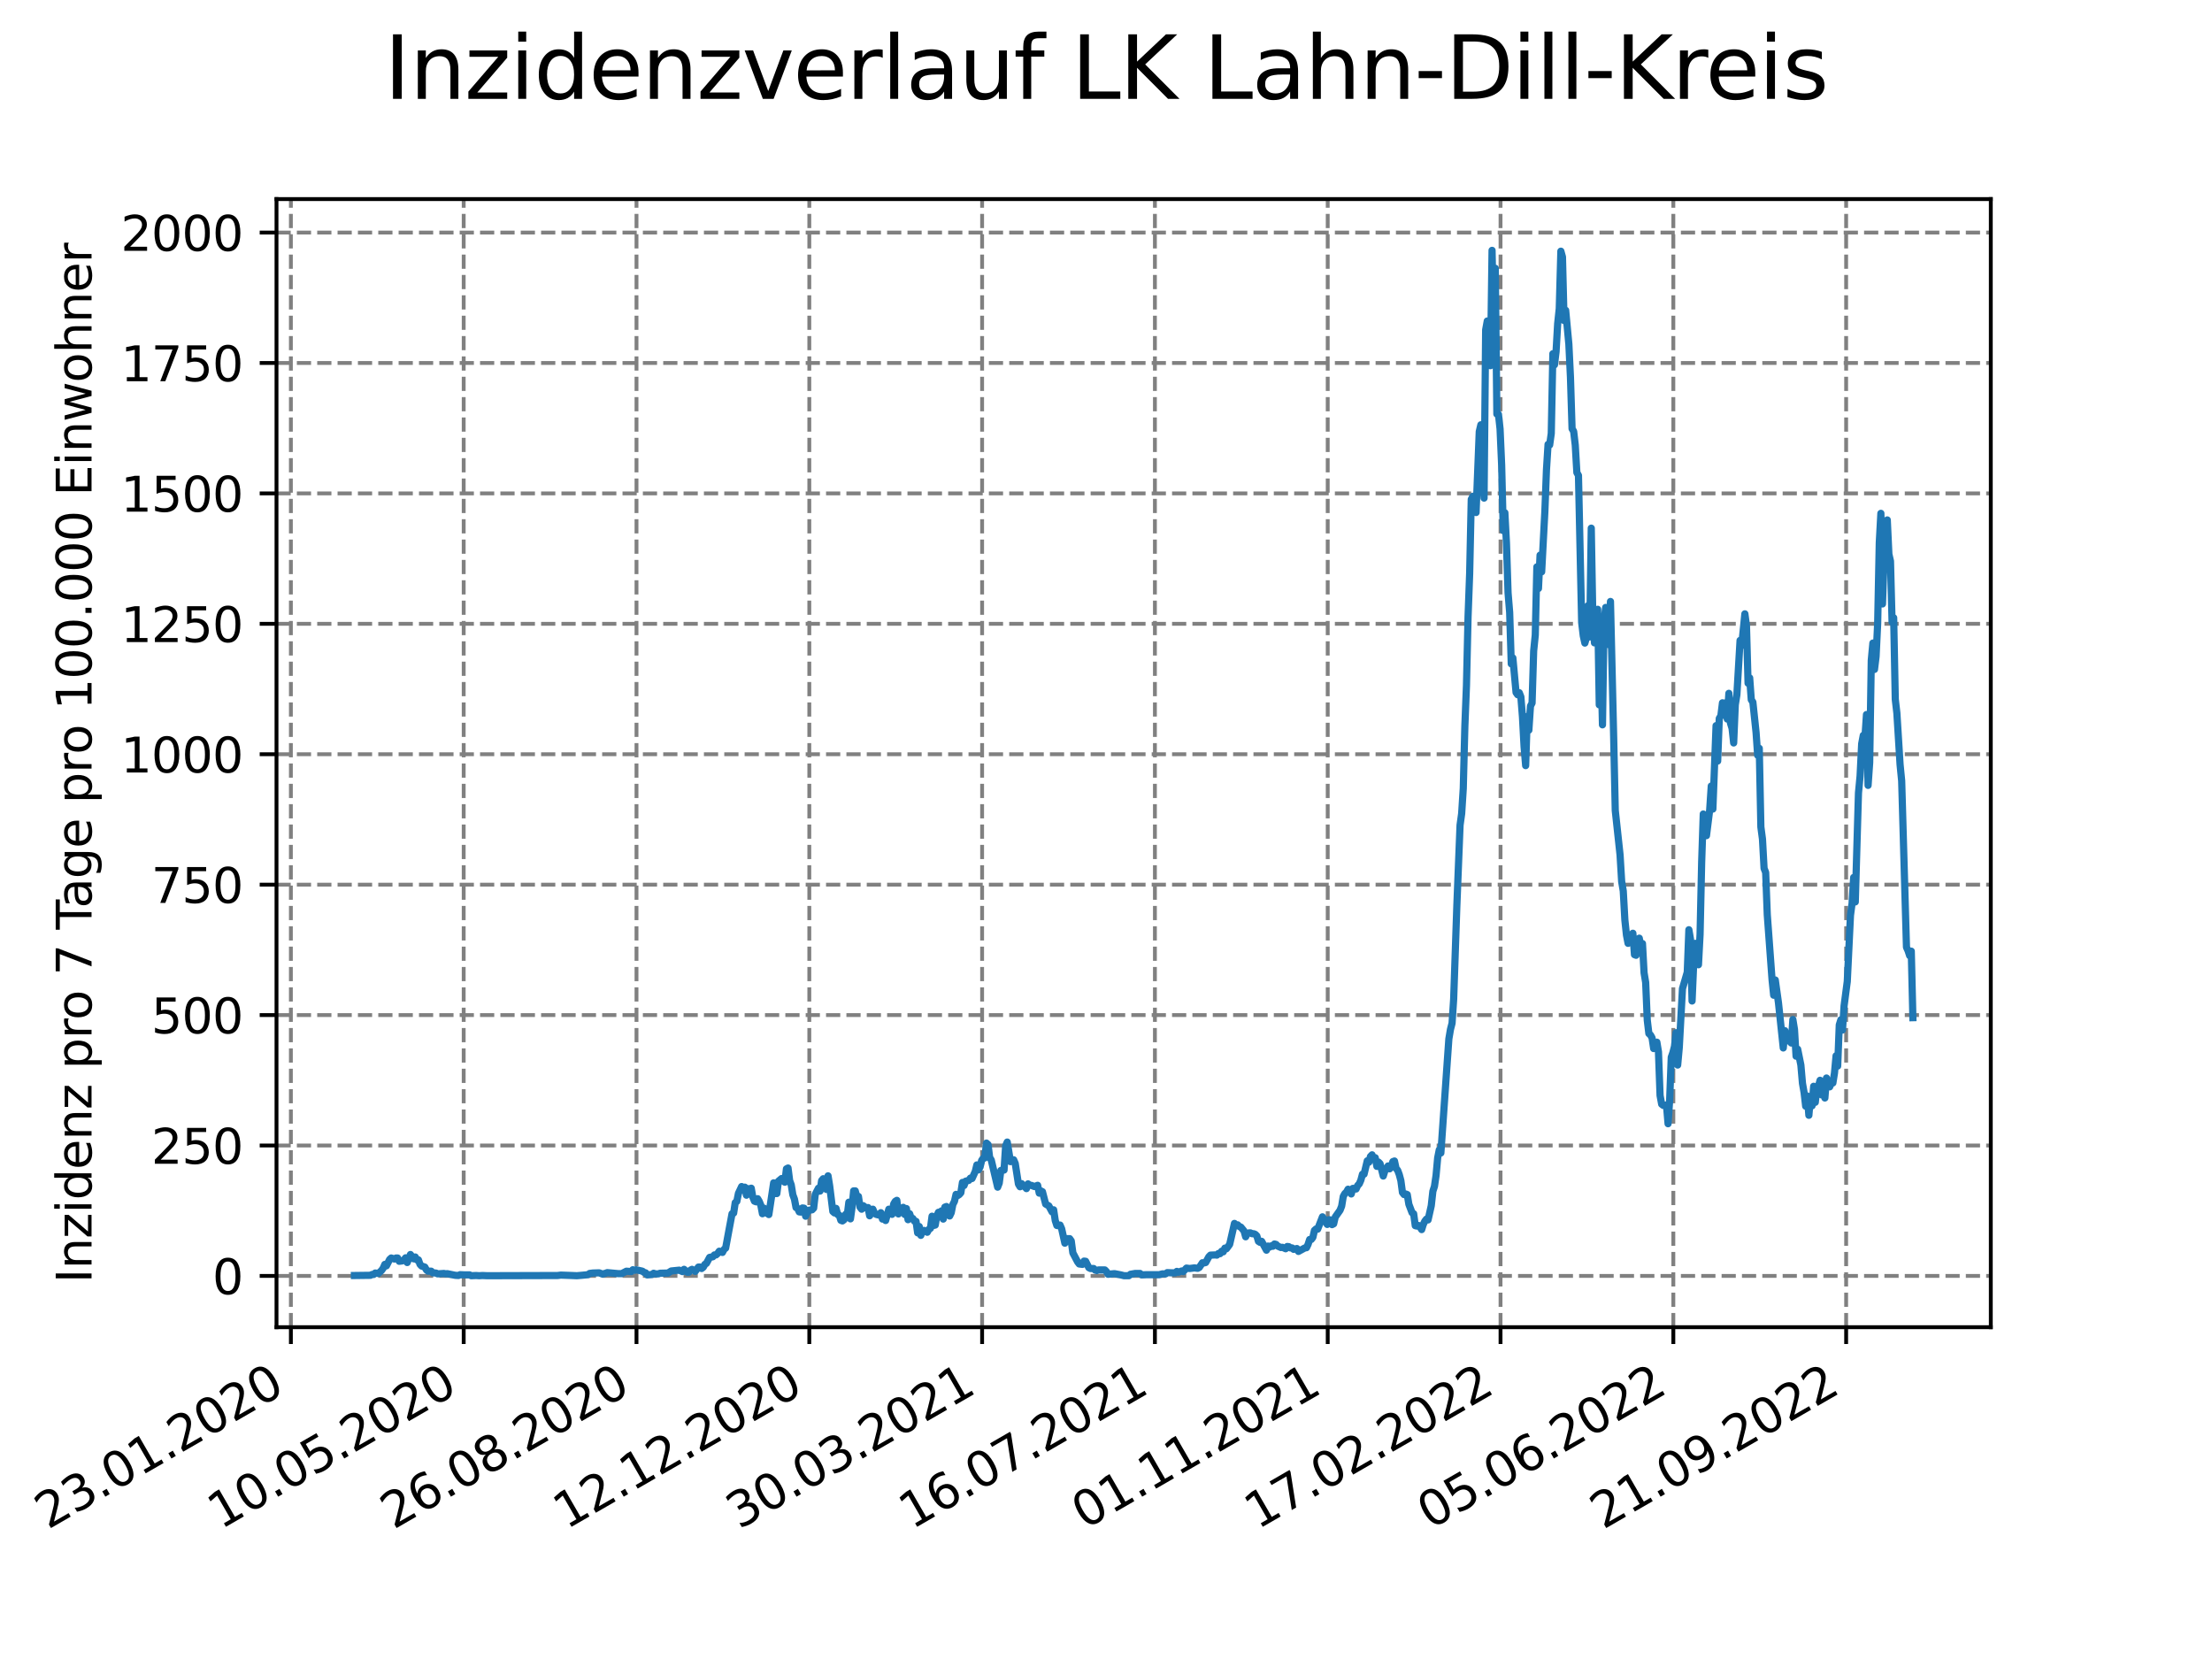 <?xml version="1.0" encoding="utf-8" standalone="no"?>
<!DOCTYPE svg PUBLIC "-//W3C//DTD SVG 1.1//EN"
  "http://www.w3.org/Graphics/SVG/1.1/DTD/svg11.dtd">
<svg xmlns:xlink="http://www.w3.org/1999/xlink" width="460.8pt" height="345.6pt" viewBox="0 0 460.8 345.6" xmlns="http://www.w3.org/2000/svg" version="1.1">
 <defs>
  <style type="text/css">*{stroke-linejoin: round; stroke-linecap: butt}</style>
 </defs>
 <g id="figure_1">
  <g id="patch_1">
   <path d="M 0 345.6 
L 460.8 345.6 
L 460.8 0 
L 0 0 
z
" style="fill: #ffffff"/>
  </g>
  <g id="axes_1">
   <g id="patch_2">
    <path d="M 57.6 276.48 
L 414.72 276.48 
L 414.72 41.472 
L 57.6 41.472 
z
" style="fill: #ffffff"/>
   </g>
   <g id="matplotlib.axis_1">
    <g id="xtick_1">
     <g id="line2d_1">
      <path d="M 60.597 276.48 
L 60.597 41.472 
" clip-path="url(#pd90ae50985)" style="fill: none; stroke-dasharray: 2.96,1.28; stroke-dashoffset: 0; stroke: #808080; stroke-width: 0.8"/>
     </g>
     <g id="line2d_2">
      <defs>
       <path id="m7adeb146c6" d="M 0 0 
L 0 3.5 
" style="stroke: #000000; stroke-width: 0.8"/>
      </defs>
      <g>
       <use xlink:href="#m7adeb146c6" x="60.597" y="276.48" style="stroke: #000000; stroke-width: 0.8"/>
      </g>
     </g>
     <g id="text_1">
      <!-- 23.01.2020 -->
      <g transform="translate(9.972 318.689) rotate(-30) scale(0.1 -0.1)">
       <defs>
        <path id="DejaVuSans-32" d="M 1228 531 
L 3431 531 
L 3431 0 
L 469 0 
L 469 531 
Q 828 903 1448 1529 
Q 2069 2156 2228 2338 
Q 2531 2678 2651 2914 
Q 2772 3150 2772 3378 
Q 2772 3750 2511 3984 
Q 2250 4219 1831 4219 
Q 1534 4219 1204 4116 
Q 875 4013 500 3803 
L 500 4441 
Q 881 4594 1212 4672 
Q 1544 4750 1819 4750 
Q 2544 4750 2975 4387 
Q 3406 4025 3406 3419 
Q 3406 3131 3298 2873 
Q 3191 2616 2906 2266 
Q 2828 2175 2409 1742 
Q 1991 1309 1228 531 
z
" transform="scale(0.016)"/>
        <path id="DejaVuSans-33" d="M 2597 2516 
Q 3050 2419 3304 2112 
Q 3559 1806 3559 1356 
Q 3559 666 3084 287 
Q 2609 -91 1734 -91 
Q 1441 -91 1130 -33 
Q 819 25 488 141 
L 488 750 
Q 750 597 1062 519 
Q 1375 441 1716 441 
Q 2309 441 2620 675 
Q 2931 909 2931 1356 
Q 2931 1769 2642 2001 
Q 2353 2234 1838 2234 
L 1294 2234 
L 1294 2753 
L 1863 2753 
Q 2328 2753 2575 2939 
Q 2822 3125 2822 3475 
Q 2822 3834 2567 4026 
Q 2313 4219 1838 4219 
Q 1578 4219 1281 4162 
Q 984 4106 628 3988 
L 628 4550 
Q 988 4650 1302 4700 
Q 1616 4750 1894 4750 
Q 2613 4750 3031 4423 
Q 3450 4097 3450 3541 
Q 3450 3153 3228 2886 
Q 3006 2619 2597 2516 
z
" transform="scale(0.016)"/>
        <path id="DejaVuSans-2e" d="M 684 794 
L 1344 794 
L 1344 0 
L 684 0 
L 684 794 
z
" transform="scale(0.016)"/>
        <path id="DejaVuSans-30" d="M 2034 4250 
Q 1547 4250 1301 3770 
Q 1056 3291 1056 2328 
Q 1056 1369 1301 889 
Q 1547 409 2034 409 
Q 2525 409 2770 889 
Q 3016 1369 3016 2328 
Q 3016 3291 2770 3770 
Q 2525 4250 2034 4250 
z
M 2034 4750 
Q 2819 4750 3233 4129 
Q 3647 3509 3647 2328 
Q 3647 1150 3233 529 
Q 2819 -91 2034 -91 
Q 1250 -91 836 529 
Q 422 1150 422 2328 
Q 422 3509 836 4129 
Q 1250 4750 2034 4750 
z
" transform="scale(0.016)"/>
        <path id="DejaVuSans-31" d="M 794 531 
L 1825 531 
L 1825 4091 
L 703 3866 
L 703 4441 
L 1819 4666 
L 2450 4666 
L 2450 531 
L 3481 531 
L 3481 0 
L 794 0 
L 794 531 
z
" transform="scale(0.016)"/>
       </defs>
       <use xlink:href="#DejaVuSans-32"/>
       <use xlink:href="#DejaVuSans-33" x="63.623"/>
       <use xlink:href="#DejaVuSans-2e" x="127.246"/>
       <use xlink:href="#DejaVuSans-30" x="159.033"/>
       <use xlink:href="#DejaVuSans-31" x="222.656"/>
       <use xlink:href="#DejaVuSans-2e" x="286.279"/>
       <use xlink:href="#DejaVuSans-32" x="318.066"/>
       <use xlink:href="#DejaVuSans-30" x="381.689"/>
       <use xlink:href="#DejaVuSans-32" x="445.312"/>
       <use xlink:href="#DejaVuSans-30" x="508.936"/>
      </g>
     </g>
    </g>
    <g id="xtick_2">
     <g id="line2d_3">
      <path d="M 96.596 276.48 
L 96.596 41.472 
" clip-path="url(#pd90ae50985)" style="fill: none; stroke-dasharray: 2.96,1.28; stroke-dashoffset: 0; stroke: #808080; stroke-width: 0.8"/>
     </g>
     <g id="line2d_4">
      <g>
       <use xlink:href="#m7adeb146c6" x="96.596" y="276.48" style="stroke: #000000; stroke-width: 0.8"/>
      </g>
     </g>
     <g id="text_2">
      <!-- 10.05.2020 -->
      <g transform="translate(45.971 318.689) rotate(-30) scale(0.1 -0.1)">
       <defs>
        <path id="DejaVuSans-35" d="M 691 4666 
L 3169 4666 
L 3169 4134 
L 1269 4134 
L 1269 2991 
Q 1406 3038 1543 3061 
Q 1681 3084 1819 3084 
Q 2600 3084 3056 2656 
Q 3513 2228 3513 1497 
Q 3513 744 3044 326 
Q 2575 -91 1722 -91 
Q 1428 -91 1123 -41 
Q 819 9 494 109 
L 494 744 
Q 775 591 1075 516 
Q 1375 441 1709 441 
Q 2250 441 2565 725 
Q 2881 1009 2881 1497 
Q 2881 1984 2565 2268 
Q 2250 2553 1709 2553 
Q 1456 2553 1204 2497 
Q 953 2441 691 2322 
L 691 4666 
z
" transform="scale(0.016)"/>
       </defs>
       <use xlink:href="#DejaVuSans-31"/>
       <use xlink:href="#DejaVuSans-30" x="63.623"/>
       <use xlink:href="#DejaVuSans-2e" x="127.246"/>
       <use xlink:href="#DejaVuSans-30" x="159.033"/>
       <use xlink:href="#DejaVuSans-35" x="222.656"/>
       <use xlink:href="#DejaVuSans-2e" x="286.279"/>
       <use xlink:href="#DejaVuSans-32" x="318.066"/>
       <use xlink:href="#DejaVuSans-30" x="381.689"/>
       <use xlink:href="#DejaVuSans-32" x="445.312"/>
       <use xlink:href="#DejaVuSans-30" x="508.936"/>
      </g>
     </g>
    </g>
    <g id="xtick_3">
     <g id="line2d_5">
      <path d="M 132.594 276.48 
L 132.594 41.472 
" clip-path="url(#pd90ae50985)" style="fill: none; stroke-dasharray: 2.96,1.28; stroke-dashoffset: 0; stroke: #808080; stroke-width: 0.8"/>
     </g>
     <g id="line2d_6">
      <g>
       <use xlink:href="#m7adeb146c6" x="132.594" y="276.48" style="stroke: #000000; stroke-width: 0.8"/>
      </g>
     </g>
     <g id="text_3">
      <!-- 26.08.2020 -->
      <g transform="translate(81.969 318.689) rotate(-30) scale(0.1 -0.1)">
       <defs>
        <path id="DejaVuSans-36" d="M 2113 2584 
Q 1688 2584 1439 2293 
Q 1191 2003 1191 1497 
Q 1191 994 1439 701 
Q 1688 409 2113 409 
Q 2538 409 2786 701 
Q 3034 994 3034 1497 
Q 3034 2003 2786 2293 
Q 2538 2584 2113 2584 
z
M 3366 4563 
L 3366 3988 
Q 3128 4100 2886 4159 
Q 2644 4219 2406 4219 
Q 1781 4219 1451 3797 
Q 1122 3375 1075 2522 
Q 1259 2794 1537 2939 
Q 1816 3084 2150 3084 
Q 2853 3084 3261 2657 
Q 3669 2231 3669 1497 
Q 3669 778 3244 343 
Q 2819 -91 2113 -91 
Q 1303 -91 875 529 
Q 447 1150 447 2328 
Q 447 3434 972 4092 
Q 1497 4750 2381 4750 
Q 2619 4750 2861 4703 
Q 3103 4656 3366 4563 
z
" transform="scale(0.016)"/>
        <path id="DejaVuSans-38" d="M 2034 2216 
Q 1584 2216 1326 1975 
Q 1069 1734 1069 1313 
Q 1069 891 1326 650 
Q 1584 409 2034 409 
Q 2484 409 2743 651 
Q 3003 894 3003 1313 
Q 3003 1734 2745 1975 
Q 2488 2216 2034 2216 
z
M 1403 2484 
Q 997 2584 770 2862 
Q 544 3141 544 3541 
Q 544 4100 942 4425 
Q 1341 4750 2034 4750 
Q 2731 4750 3128 4425 
Q 3525 4100 3525 3541 
Q 3525 3141 3298 2862 
Q 3072 2584 2669 2484 
Q 3125 2378 3379 2068 
Q 3634 1759 3634 1313 
Q 3634 634 3220 271 
Q 2806 -91 2034 -91 
Q 1263 -91 848 271 
Q 434 634 434 1313 
Q 434 1759 690 2068 
Q 947 2378 1403 2484 
z
M 1172 3481 
Q 1172 3119 1398 2916 
Q 1625 2713 2034 2713 
Q 2441 2713 2670 2916 
Q 2900 3119 2900 3481 
Q 2900 3844 2670 4047 
Q 2441 4250 2034 4250 
Q 1625 4250 1398 4047 
Q 1172 3844 1172 3481 
z
" transform="scale(0.016)"/>
       </defs>
       <use xlink:href="#DejaVuSans-32"/>
       <use xlink:href="#DejaVuSans-36" x="63.623"/>
       <use xlink:href="#DejaVuSans-2e" x="127.246"/>
       <use xlink:href="#DejaVuSans-30" x="159.033"/>
       <use xlink:href="#DejaVuSans-38" x="222.656"/>
       <use xlink:href="#DejaVuSans-2e" x="286.279"/>
       <use xlink:href="#DejaVuSans-32" x="318.066"/>
       <use xlink:href="#DejaVuSans-30" x="381.689"/>
       <use xlink:href="#DejaVuSans-32" x="445.312"/>
       <use xlink:href="#DejaVuSans-30" x="508.936"/>
      </g>
     </g>
    </g>
    <g id="xtick_4">
     <g id="line2d_7">
      <path d="M 168.593 276.48 
L 168.593 41.472 
" clip-path="url(#pd90ae50985)" style="fill: none; stroke-dasharray: 2.96,1.28; stroke-dashoffset: 0; stroke: #808080; stroke-width: 0.8"/>
     </g>
     <g id="line2d_8">
      <g>
       <use xlink:href="#m7adeb146c6" x="168.593" y="276.48" style="stroke: #000000; stroke-width: 0.8"/>
      </g>
     </g>
     <g id="text_4">
      <!-- 12.12.2020 -->
      <g transform="translate(117.968 318.689) rotate(-30) scale(0.1 -0.1)">
       <use xlink:href="#DejaVuSans-31"/>
       <use xlink:href="#DejaVuSans-32" x="63.623"/>
       <use xlink:href="#DejaVuSans-2e" x="127.246"/>
       <use xlink:href="#DejaVuSans-31" x="159.033"/>
       <use xlink:href="#DejaVuSans-32" x="222.656"/>
       <use xlink:href="#DejaVuSans-2e" x="286.279"/>
       <use xlink:href="#DejaVuSans-32" x="318.066"/>
       <use xlink:href="#DejaVuSans-30" x="381.689"/>
       <use xlink:href="#DejaVuSans-32" x="445.312"/>
       <use xlink:href="#DejaVuSans-30" x="508.936"/>
      </g>
     </g>
    </g>
    <g id="xtick_5">
     <g id="line2d_9">
      <path d="M 204.592 276.48 
L 204.592 41.472 
" clip-path="url(#pd90ae50985)" style="fill: none; stroke-dasharray: 2.96,1.28; stroke-dashoffset: 0; stroke: #808080; stroke-width: 0.8"/>
     </g>
     <g id="line2d_10">
      <g>
       <use xlink:href="#m7adeb146c6" x="204.592" y="276.48" style="stroke: #000000; stroke-width: 0.8"/>
      </g>
     </g>
     <g id="text_5">
      <!-- 30.03.2021 -->
      <g transform="translate(153.967 318.689) rotate(-30) scale(0.1 -0.1)">
       <use xlink:href="#DejaVuSans-33"/>
       <use xlink:href="#DejaVuSans-30" x="63.623"/>
       <use xlink:href="#DejaVuSans-2e" x="127.246"/>
       <use xlink:href="#DejaVuSans-30" x="159.033"/>
       <use xlink:href="#DejaVuSans-33" x="222.656"/>
       <use xlink:href="#DejaVuSans-2e" x="286.279"/>
       <use xlink:href="#DejaVuSans-32" x="318.066"/>
       <use xlink:href="#DejaVuSans-30" x="381.689"/>
       <use xlink:href="#DejaVuSans-32" x="445.312"/>
       <use xlink:href="#DejaVuSans-31" x="508.936"/>
      </g>
     </g>
    </g>
    <g id="xtick_6">
     <g id="line2d_11">
      <path d="M 240.59 276.48 
L 240.59 41.472 
" clip-path="url(#pd90ae50985)" style="fill: none; stroke-dasharray: 2.96,1.28; stroke-dashoffset: 0; stroke: #808080; stroke-width: 0.8"/>
     </g>
     <g id="line2d_12">
      <g>
       <use xlink:href="#m7adeb146c6" x="240.59" y="276.48" style="stroke: #000000; stroke-width: 0.8"/>
      </g>
     </g>
     <g id="text_6">
      <!-- 16.07.2021 -->
      <g transform="translate(189.965 318.689) rotate(-30) scale(0.1 -0.1)">
       <defs>
        <path id="DejaVuSans-37" d="M 525 4666 
L 3525 4666 
L 3525 4397 
L 1831 0 
L 1172 0 
L 2766 4134 
L 525 4134 
L 525 4666 
z
" transform="scale(0.016)"/>
       </defs>
       <use xlink:href="#DejaVuSans-31"/>
       <use xlink:href="#DejaVuSans-36" x="63.623"/>
       <use xlink:href="#DejaVuSans-2e" x="127.246"/>
       <use xlink:href="#DejaVuSans-30" x="159.033"/>
       <use xlink:href="#DejaVuSans-37" x="222.656"/>
       <use xlink:href="#DejaVuSans-2e" x="286.279"/>
       <use xlink:href="#DejaVuSans-32" x="318.066"/>
       <use xlink:href="#DejaVuSans-30" x="381.689"/>
       <use xlink:href="#DejaVuSans-32" x="445.312"/>
       <use xlink:href="#DejaVuSans-31" x="508.936"/>
      </g>
     </g>
    </g>
    <g id="xtick_7">
     <g id="line2d_13">
      <path d="M 276.589 276.48 
L 276.589 41.472 
" clip-path="url(#pd90ae50985)" style="fill: none; stroke-dasharray: 2.96,1.28; stroke-dashoffset: 0; stroke: #808080; stroke-width: 0.8"/>
     </g>
     <g id="line2d_14">
      <g>
       <use xlink:href="#m7adeb146c6" x="276.589" y="276.48" style="stroke: #000000; stroke-width: 0.8"/>
      </g>
     </g>
     <g id="text_7">
      <!-- 01.11.2021 -->
      <g transform="translate(225.964 318.689) rotate(-30) scale(0.1 -0.1)">
       <use xlink:href="#DejaVuSans-30"/>
       <use xlink:href="#DejaVuSans-31" x="63.623"/>
       <use xlink:href="#DejaVuSans-2e" x="127.246"/>
       <use xlink:href="#DejaVuSans-31" x="159.033"/>
       <use xlink:href="#DejaVuSans-31" x="222.656"/>
       <use xlink:href="#DejaVuSans-2e" x="286.279"/>
       <use xlink:href="#DejaVuSans-32" x="318.066"/>
       <use xlink:href="#DejaVuSans-30" x="381.689"/>
       <use xlink:href="#DejaVuSans-32" x="445.312"/>
       <use xlink:href="#DejaVuSans-31" x="508.936"/>
      </g>
     </g>
    </g>
    <g id="xtick_8">
     <g id="line2d_15">
      <path d="M 312.588 276.48 
L 312.588 41.472 
" clip-path="url(#pd90ae50985)" style="fill: none; stroke-dasharray: 2.96,1.28; stroke-dashoffset: 0; stroke: #808080; stroke-width: 0.8"/>
     </g>
     <g id="line2d_16">
      <g>
       <use xlink:href="#m7adeb146c6" x="312.588" y="276.48" style="stroke: #000000; stroke-width: 0.8"/>
      </g>
     </g>
     <g id="text_8">
      <!-- 17.02.2022 -->
      <g transform="translate(261.962 318.689) rotate(-30) scale(0.1 -0.1)">
       <use xlink:href="#DejaVuSans-31"/>
       <use xlink:href="#DejaVuSans-37" x="63.623"/>
       <use xlink:href="#DejaVuSans-2e" x="127.246"/>
       <use xlink:href="#DejaVuSans-30" x="159.033"/>
       <use xlink:href="#DejaVuSans-32" x="222.656"/>
       <use xlink:href="#DejaVuSans-2e" x="286.279"/>
       <use xlink:href="#DejaVuSans-32" x="318.066"/>
       <use xlink:href="#DejaVuSans-30" x="381.689"/>
       <use xlink:href="#DejaVuSans-32" x="445.312"/>
       <use xlink:href="#DejaVuSans-32" x="508.936"/>
      </g>
     </g>
    </g>
    <g id="xtick_9">
     <g id="line2d_17">
      <path d="M 348.586 276.48 
L 348.586 41.472 
" clip-path="url(#pd90ae50985)" style="fill: none; stroke-dasharray: 2.96,1.28; stroke-dashoffset: 0; stroke: #808080; stroke-width: 0.8"/>
     </g>
     <g id="line2d_18">
      <g>
       <use xlink:href="#m7adeb146c6" x="348.586" y="276.48" style="stroke: #000000; stroke-width: 0.8"/>
      </g>
     </g>
     <g id="text_9">
      <!-- 05.06.2022 -->
      <g transform="translate(297.961 318.689) rotate(-30) scale(0.1 -0.1)">
       <use xlink:href="#DejaVuSans-30"/>
       <use xlink:href="#DejaVuSans-35" x="63.623"/>
       <use xlink:href="#DejaVuSans-2e" x="127.246"/>
       <use xlink:href="#DejaVuSans-30" x="159.033"/>
       <use xlink:href="#DejaVuSans-36" x="222.656"/>
       <use xlink:href="#DejaVuSans-2e" x="286.279"/>
       <use xlink:href="#DejaVuSans-32" x="318.066"/>
       <use xlink:href="#DejaVuSans-30" x="381.689"/>
       <use xlink:href="#DejaVuSans-32" x="445.312"/>
       <use xlink:href="#DejaVuSans-32" x="508.936"/>
      </g>
     </g>
    </g>
    <g id="xtick_10">
     <g id="line2d_19">
      <path d="M 384.585 276.48 
L 384.585 41.472 
" clip-path="url(#pd90ae50985)" style="fill: none; stroke-dasharray: 2.96,1.28; stroke-dashoffset: 0; stroke: #808080; stroke-width: 0.8"/>
     </g>
     <g id="line2d_20">
      <g>
       <use xlink:href="#m7adeb146c6" x="384.585" y="276.48" style="stroke: #000000; stroke-width: 0.8"/>
      </g>
     </g>
     <g id="text_10">
      <!-- 21.09.2022 -->
      <g transform="translate(333.96 318.689) rotate(-30) scale(0.1 -0.1)">
       <defs>
        <path id="DejaVuSans-39" d="M 703 97 
L 703 672 
Q 941 559 1184 500 
Q 1428 441 1663 441 
Q 2288 441 2617 861 
Q 2947 1281 2994 2138 
Q 2813 1869 2534 1725 
Q 2256 1581 1919 1581 
Q 1219 1581 811 2004 
Q 403 2428 403 3163 
Q 403 3881 828 4315 
Q 1253 4750 1959 4750 
Q 2769 4750 3195 4129 
Q 3622 3509 3622 2328 
Q 3622 1225 3098 567 
Q 2575 -91 1691 -91 
Q 1453 -91 1209 -44 
Q 966 3 703 97 
z
M 1959 2075 
Q 2384 2075 2632 2365 
Q 2881 2656 2881 3163 
Q 2881 3666 2632 3958 
Q 2384 4250 1959 4250 
Q 1534 4250 1286 3958 
Q 1038 3666 1038 3163 
Q 1038 2656 1286 2365 
Q 1534 2075 1959 2075 
z
" transform="scale(0.016)"/>
       </defs>
       <use xlink:href="#DejaVuSans-32"/>
       <use xlink:href="#DejaVuSans-31" x="63.623"/>
       <use xlink:href="#DejaVuSans-2e" x="127.246"/>
       <use xlink:href="#DejaVuSans-30" x="159.033"/>
       <use xlink:href="#DejaVuSans-39" x="222.656"/>
       <use xlink:href="#DejaVuSans-2e" x="286.279"/>
       <use xlink:href="#DejaVuSans-32" x="318.066"/>
       <use xlink:href="#DejaVuSans-30" x="381.689"/>
       <use xlink:href="#DejaVuSans-32" x="445.312"/>
       <use xlink:href="#DejaVuSans-32" x="508.936"/>
      </g>
     </g>
    </g>
   </g>
   <g id="matplotlib.axis_2">
    <g id="ytick_1">
     <g id="line2d_21">
      <path d="M 57.6 265.798 
L 414.72 265.798 
" clip-path="url(#pd90ae50985)" style="fill: none; stroke-dasharray: 2.96,1.28; stroke-dashoffset: 0; stroke: #808080; stroke-width: 0.8"/>
     </g>
     <g id="line2d_22">
      <defs>
       <path id="mee9c3057f4" d="M 0 0 
L -3.5 0 
" style="stroke: #000000; stroke-width: 0.8"/>
      </defs>
      <g>
       <use xlink:href="#mee9c3057f4" x="57.6" y="265.798" style="stroke: #000000; stroke-width: 0.8"/>
      </g>
     </g>
     <g id="text_11">
      <!-- 0 -->
      <g transform="translate(44.237 269.597) scale(0.1 -0.1)">
       <use xlink:href="#DejaVuSans-30"/>
      </g>
     </g>
    </g>
    <g id="ytick_2">
     <g id="line2d_23">
      <path d="M 57.6 238.629 
L 414.72 238.629 
" clip-path="url(#pd90ae50985)" style="fill: none; stroke-dasharray: 2.96,1.28; stroke-dashoffset: 0; stroke: #808080; stroke-width: 0.8"/>
     </g>
     <g id="line2d_24">
      <g>
       <use xlink:href="#mee9c3057f4" x="57.6" y="238.629" style="stroke: #000000; stroke-width: 0.8"/>
      </g>
     </g>
     <g id="text_12">
      <!-- 250 -->
      <g transform="translate(31.512 242.428) scale(0.1 -0.1)">
       <use xlink:href="#DejaVuSans-32"/>
       <use xlink:href="#DejaVuSans-35" x="63.623"/>
       <use xlink:href="#DejaVuSans-30" x="127.246"/>
      </g>
     </g>
    </g>
    <g id="ytick_3">
     <g id="line2d_25">
      <path d="M 57.6 211.46 
L 414.72 211.46 
" clip-path="url(#pd90ae50985)" style="fill: none; stroke-dasharray: 2.96,1.28; stroke-dashoffset: 0; stroke: #808080; stroke-width: 0.8"/>
     </g>
     <g id="line2d_26">
      <g>
       <use xlink:href="#mee9c3057f4" x="57.6" y="211.46" style="stroke: #000000; stroke-width: 0.8"/>
      </g>
     </g>
     <g id="text_13">
      <!-- 500 -->
      <g transform="translate(31.512 215.26) scale(0.1 -0.1)">
       <use xlink:href="#DejaVuSans-35"/>
       <use xlink:href="#DejaVuSans-30" x="63.623"/>
       <use xlink:href="#DejaVuSans-30" x="127.246"/>
      </g>
     </g>
    </g>
    <g id="ytick_4">
     <g id="line2d_27">
      <path d="M 57.6 184.292 
L 414.72 184.292 
" clip-path="url(#pd90ae50985)" style="fill: none; stroke-dasharray: 2.96,1.28; stroke-dashoffset: 0; stroke: #808080; stroke-width: 0.8"/>
     </g>
     <g id="line2d_28">
      <g>
       <use xlink:href="#mee9c3057f4" x="57.6" y="184.292" style="stroke: #000000; stroke-width: 0.8"/>
      </g>
     </g>
     <g id="text_14">
      <!-- 750 -->
      <g transform="translate(31.512 188.091) scale(0.1 -0.1)">
       <use xlink:href="#DejaVuSans-37"/>
       <use xlink:href="#DejaVuSans-35" x="63.623"/>
       <use xlink:href="#DejaVuSans-30" x="127.246"/>
      </g>
     </g>
    </g>
    <g id="ytick_5">
     <g id="line2d_29">
      <path d="M 57.6 157.123 
L 414.72 157.123 
" clip-path="url(#pd90ae50985)" style="fill: none; stroke-dasharray: 2.96,1.28; stroke-dashoffset: 0; stroke: #808080; stroke-width: 0.8"/>
     </g>
     <g id="line2d_30">
      <g>
       <use xlink:href="#mee9c3057f4" x="57.6" y="157.123" style="stroke: #000000; stroke-width: 0.8"/>
      </g>
     </g>
     <g id="text_15">
      <!-- 1000 -->
      <g transform="translate(25.15 160.922) scale(0.1 -0.1)">
       <use xlink:href="#DejaVuSans-31"/>
       <use xlink:href="#DejaVuSans-30" x="63.623"/>
       <use xlink:href="#DejaVuSans-30" x="127.246"/>
       <use xlink:href="#DejaVuSans-30" x="190.869"/>
      </g>
     </g>
    </g>
    <g id="ytick_6">
     <g id="line2d_31">
      <path d="M 57.6 129.954 
L 414.72 129.954 
" clip-path="url(#pd90ae50985)" style="fill: none; stroke-dasharray: 2.96,1.28; stroke-dashoffset: 0; stroke: #808080; stroke-width: 0.8"/>
     </g>
     <g id="line2d_32">
      <g>
       <use xlink:href="#mee9c3057f4" x="57.6" y="129.954" style="stroke: #000000; stroke-width: 0.8"/>
      </g>
     </g>
     <g id="text_16">
      <!-- 1250 -->
      <g transform="translate(25.15 133.754) scale(0.1 -0.1)">
       <use xlink:href="#DejaVuSans-31"/>
       <use xlink:href="#DejaVuSans-32" x="63.623"/>
       <use xlink:href="#DejaVuSans-35" x="127.246"/>
       <use xlink:href="#DejaVuSans-30" x="190.869"/>
      </g>
     </g>
    </g>
    <g id="ytick_7">
     <g id="line2d_33">
      <path d="M 57.6 102.786 
L 414.72 102.786 
" clip-path="url(#pd90ae50985)" style="fill: none; stroke-dasharray: 2.96,1.28; stroke-dashoffset: 0; stroke: #808080; stroke-width: 0.8"/>
     </g>
     <g id="line2d_34">
      <g>
       <use xlink:href="#mee9c3057f4" x="57.6" y="102.786" style="stroke: #000000; stroke-width: 0.8"/>
      </g>
     </g>
     <g id="text_17">
      <!-- 1500 -->
      <g transform="translate(25.15 106.585) scale(0.1 -0.1)">
       <use xlink:href="#DejaVuSans-31"/>
       <use xlink:href="#DejaVuSans-35" x="63.623"/>
       <use xlink:href="#DejaVuSans-30" x="127.246"/>
       <use xlink:href="#DejaVuSans-30" x="190.869"/>
      </g>
     </g>
    </g>
    <g id="ytick_8">
     <g id="line2d_35">
      <path d="M 57.6 75.617 
L 414.72 75.617 
" clip-path="url(#pd90ae50985)" style="fill: none; stroke-dasharray: 2.96,1.28; stroke-dashoffset: 0; stroke: #808080; stroke-width: 0.8"/>
     </g>
     <g id="line2d_36">
      <g>
       <use xlink:href="#mee9c3057f4" x="57.6" y="75.617" style="stroke: #000000; stroke-width: 0.8"/>
      </g>
     </g>
     <g id="text_18">
      <!-- 1750 -->
      <g transform="translate(25.15 79.416) scale(0.1 -0.1)">
       <use xlink:href="#DejaVuSans-31"/>
       <use xlink:href="#DejaVuSans-37" x="63.623"/>
       <use xlink:href="#DejaVuSans-35" x="127.246"/>
       <use xlink:href="#DejaVuSans-30" x="190.869"/>
      </g>
     </g>
    </g>
    <g id="ytick_9">
     <g id="line2d_37">
      <path d="M 57.6 48.448 
L 414.72 48.448 
" clip-path="url(#pd90ae50985)" style="fill: none; stroke-dasharray: 2.96,1.28; stroke-dashoffset: 0; stroke: #808080; stroke-width: 0.8"/>
     </g>
     <g id="line2d_38">
      <g>
       <use xlink:href="#mee9c3057f4" x="57.6" y="48.448" style="stroke: #000000; stroke-width: 0.8"/>
      </g>
     </g>
     <g id="text_19">
      <!-- 2000 -->
      <g transform="translate(25.15 52.248) scale(0.1 -0.1)">
       <use xlink:href="#DejaVuSans-32"/>
       <use xlink:href="#DejaVuSans-30" x="63.623"/>
       <use xlink:href="#DejaVuSans-30" x="127.246"/>
       <use xlink:href="#DejaVuSans-30" x="190.869"/>
      </g>
     </g>
    </g>
    <g id="text_20">
     <!-- Inzidenz pro 7 Tage pro 100.000 Einwohner -->
     <g transform="translate(19.07 267.301) rotate(-90) scale(0.1 -0.1)">
      <defs>
       <path id="DejaVuSans-49" d="M 628 4666 
L 1259 4666 
L 1259 0 
L 628 0 
L 628 4666 
z
" transform="scale(0.016)"/>
       <path id="DejaVuSans-6e" d="M 3513 2113 
L 3513 0 
L 2938 0 
L 2938 2094 
Q 2938 2591 2744 2837 
Q 2550 3084 2163 3084 
Q 1697 3084 1428 2787 
Q 1159 2491 1159 1978 
L 1159 0 
L 581 0 
L 581 3500 
L 1159 3500 
L 1159 2956 
Q 1366 3272 1645 3428 
Q 1925 3584 2291 3584 
Q 2894 3584 3203 3211 
Q 3513 2838 3513 2113 
z
" transform="scale(0.016)"/>
       <path id="DejaVuSans-7a" d="M 353 3500 
L 3084 3500 
L 3084 2975 
L 922 459 
L 3084 459 
L 3084 0 
L 275 0 
L 275 525 
L 2438 3041 
L 353 3041 
L 353 3500 
z
" transform="scale(0.016)"/>
       <path id="DejaVuSans-69" d="M 603 3500 
L 1178 3500 
L 1178 0 
L 603 0 
L 603 3500 
z
M 603 4863 
L 1178 4863 
L 1178 4134 
L 603 4134 
L 603 4863 
z
" transform="scale(0.016)"/>
       <path id="DejaVuSans-64" d="M 2906 2969 
L 2906 4863 
L 3481 4863 
L 3481 0 
L 2906 0 
L 2906 525 
Q 2725 213 2448 61 
Q 2172 -91 1784 -91 
Q 1150 -91 751 415 
Q 353 922 353 1747 
Q 353 2572 751 3078 
Q 1150 3584 1784 3584 
Q 2172 3584 2448 3432 
Q 2725 3281 2906 2969 
z
M 947 1747 
Q 947 1113 1208 752 
Q 1469 391 1925 391 
Q 2381 391 2643 752 
Q 2906 1113 2906 1747 
Q 2906 2381 2643 2742 
Q 2381 3103 1925 3103 
Q 1469 3103 1208 2742 
Q 947 2381 947 1747 
z
" transform="scale(0.016)"/>
       <path id="DejaVuSans-65" d="M 3597 1894 
L 3597 1613 
L 953 1613 
Q 991 1019 1311 708 
Q 1631 397 2203 397 
Q 2534 397 2845 478 
Q 3156 559 3463 722 
L 3463 178 
Q 3153 47 2828 -22 
Q 2503 -91 2169 -91 
Q 1331 -91 842 396 
Q 353 884 353 1716 
Q 353 2575 817 3079 
Q 1281 3584 2069 3584 
Q 2775 3584 3186 3129 
Q 3597 2675 3597 1894 
z
M 3022 2063 
Q 3016 2534 2758 2815 
Q 2500 3097 2075 3097 
Q 1594 3097 1305 2825 
Q 1016 2553 972 2059 
L 3022 2063 
z
" transform="scale(0.016)"/>
       <path id="DejaVuSans-20" transform="scale(0.016)"/>
       <path id="DejaVuSans-70" d="M 1159 525 
L 1159 -1331 
L 581 -1331 
L 581 3500 
L 1159 3500 
L 1159 2969 
Q 1341 3281 1617 3432 
Q 1894 3584 2278 3584 
Q 2916 3584 3314 3078 
Q 3713 2572 3713 1747 
Q 3713 922 3314 415 
Q 2916 -91 2278 -91 
Q 1894 -91 1617 61 
Q 1341 213 1159 525 
z
M 3116 1747 
Q 3116 2381 2855 2742 
Q 2594 3103 2138 3103 
Q 1681 3103 1420 2742 
Q 1159 2381 1159 1747 
Q 1159 1113 1420 752 
Q 1681 391 2138 391 
Q 2594 391 2855 752 
Q 3116 1113 3116 1747 
z
" transform="scale(0.016)"/>
       <path id="DejaVuSans-72" d="M 2631 2963 
Q 2534 3019 2420 3045 
Q 2306 3072 2169 3072 
Q 1681 3072 1420 2755 
Q 1159 2438 1159 1844 
L 1159 0 
L 581 0 
L 581 3500 
L 1159 3500 
L 1159 2956 
Q 1341 3275 1631 3429 
Q 1922 3584 2338 3584 
Q 2397 3584 2469 3576 
Q 2541 3569 2628 3553 
L 2631 2963 
z
" transform="scale(0.016)"/>
       <path id="DejaVuSans-6f" d="M 1959 3097 
Q 1497 3097 1228 2736 
Q 959 2375 959 1747 
Q 959 1119 1226 758 
Q 1494 397 1959 397 
Q 2419 397 2687 759 
Q 2956 1122 2956 1747 
Q 2956 2369 2687 2733 
Q 2419 3097 1959 3097 
z
M 1959 3584 
Q 2709 3584 3137 3096 
Q 3566 2609 3566 1747 
Q 3566 888 3137 398 
Q 2709 -91 1959 -91 
Q 1206 -91 779 398 
Q 353 888 353 1747 
Q 353 2609 779 3096 
Q 1206 3584 1959 3584 
z
" transform="scale(0.016)"/>
       <path id="DejaVuSans-54" d="M -19 4666 
L 3928 4666 
L 3928 4134 
L 2272 4134 
L 2272 0 
L 1638 0 
L 1638 4134 
L -19 4134 
L -19 4666 
z
" transform="scale(0.016)"/>
       <path id="DejaVuSans-61" d="M 2194 1759 
Q 1497 1759 1228 1600 
Q 959 1441 959 1056 
Q 959 750 1161 570 
Q 1363 391 1709 391 
Q 2188 391 2477 730 
Q 2766 1069 2766 1631 
L 2766 1759 
L 2194 1759 
z
M 3341 1997 
L 3341 0 
L 2766 0 
L 2766 531 
Q 2569 213 2275 61 
Q 1981 -91 1556 -91 
Q 1019 -91 701 211 
Q 384 513 384 1019 
Q 384 1609 779 1909 
Q 1175 2209 1959 2209 
L 2766 2209 
L 2766 2266 
Q 2766 2663 2505 2880 
Q 2244 3097 1772 3097 
Q 1472 3097 1187 3025 
Q 903 2953 641 2809 
L 641 3341 
Q 956 3463 1253 3523 
Q 1550 3584 1831 3584 
Q 2591 3584 2966 3190 
Q 3341 2797 3341 1997 
z
" transform="scale(0.016)"/>
       <path id="DejaVuSans-67" d="M 2906 1791 
Q 2906 2416 2648 2759 
Q 2391 3103 1925 3103 
Q 1463 3103 1205 2759 
Q 947 2416 947 1791 
Q 947 1169 1205 825 
Q 1463 481 1925 481 
Q 2391 481 2648 825 
Q 2906 1169 2906 1791 
z
M 3481 434 
Q 3481 -459 3084 -895 
Q 2688 -1331 1869 -1331 
Q 1566 -1331 1297 -1286 
Q 1028 -1241 775 -1147 
L 775 -588 
Q 1028 -725 1275 -790 
Q 1522 -856 1778 -856 
Q 2344 -856 2625 -561 
Q 2906 -266 2906 331 
L 2906 616 
Q 2728 306 2450 153 
Q 2172 0 1784 0 
Q 1141 0 747 490 
Q 353 981 353 1791 
Q 353 2603 747 3093 
Q 1141 3584 1784 3584 
Q 2172 3584 2450 3431 
Q 2728 3278 2906 2969 
L 2906 3500 
L 3481 3500 
L 3481 434 
z
" transform="scale(0.016)"/>
       <path id="DejaVuSans-45" d="M 628 4666 
L 3578 4666 
L 3578 4134 
L 1259 4134 
L 1259 2753 
L 3481 2753 
L 3481 2222 
L 1259 2222 
L 1259 531 
L 3634 531 
L 3634 0 
L 628 0 
L 628 4666 
z
" transform="scale(0.016)"/>
       <path id="DejaVuSans-77" d="M 269 3500 
L 844 3500 
L 1563 769 
L 2278 3500 
L 2956 3500 
L 3675 769 
L 4391 3500 
L 4966 3500 
L 4050 0 
L 3372 0 
L 2619 2869 
L 1863 0 
L 1184 0 
L 269 3500 
z
" transform="scale(0.016)"/>
       <path id="DejaVuSans-68" d="M 3513 2113 
L 3513 0 
L 2938 0 
L 2938 2094 
Q 2938 2591 2744 2837 
Q 2550 3084 2163 3084 
Q 1697 3084 1428 2787 
Q 1159 2491 1159 1978 
L 1159 0 
L 581 0 
L 581 4863 
L 1159 4863 
L 1159 2956 
Q 1366 3272 1645 3428 
Q 1925 3584 2291 3584 
Q 2894 3584 3203 3211 
Q 3513 2838 3513 2113 
z
" transform="scale(0.016)"/>
      </defs>
      <use xlink:href="#DejaVuSans-49"/>
      <use xlink:href="#DejaVuSans-6e" x="29.492"/>
      <use xlink:href="#DejaVuSans-7a" x="92.871"/>
      <use xlink:href="#DejaVuSans-69" x="145.361"/>
      <use xlink:href="#DejaVuSans-64" x="173.145"/>
      <use xlink:href="#DejaVuSans-65" x="236.621"/>
      <use xlink:href="#DejaVuSans-6e" x="298.145"/>
      <use xlink:href="#DejaVuSans-7a" x="361.523"/>
      <use xlink:href="#DejaVuSans-20" x="414.014"/>
      <use xlink:href="#DejaVuSans-70" x="445.801"/>
      <use xlink:href="#DejaVuSans-72" x="509.277"/>
      <use xlink:href="#DejaVuSans-6f" x="548.141"/>
      <use xlink:href="#DejaVuSans-20" x="609.322"/>
      <use xlink:href="#DejaVuSans-37" x="641.109"/>
      <use xlink:href="#DejaVuSans-20" x="704.732"/>
      <use xlink:href="#DejaVuSans-54" x="736.52"/>
      <use xlink:href="#DejaVuSans-61" x="781.104"/>
      <use xlink:href="#DejaVuSans-67" x="842.383"/>
      <use xlink:href="#DejaVuSans-65" x="905.859"/>
      <use xlink:href="#DejaVuSans-20" x="967.383"/>
      <use xlink:href="#DejaVuSans-70" x="999.17"/>
      <use xlink:href="#DejaVuSans-72" x="1062.646"/>
      <use xlink:href="#DejaVuSans-6f" x="1101.51"/>
      <use xlink:href="#DejaVuSans-20" x="1162.691"/>
      <use xlink:href="#DejaVuSans-31" x="1194.479"/>
      <use xlink:href="#DejaVuSans-30" x="1258.102"/>
      <use xlink:href="#DejaVuSans-30" x="1321.725"/>
      <use xlink:href="#DejaVuSans-2e" x="1385.348"/>
      <use xlink:href="#DejaVuSans-30" x="1417.135"/>
      <use xlink:href="#DejaVuSans-30" x="1480.758"/>
      <use xlink:href="#DejaVuSans-30" x="1544.381"/>
      <use xlink:href="#DejaVuSans-20" x="1608.004"/>
      <use xlink:href="#DejaVuSans-45" x="1639.791"/>
      <use xlink:href="#DejaVuSans-69" x="1702.975"/>
      <use xlink:href="#DejaVuSans-6e" x="1730.758"/>
      <use xlink:href="#DejaVuSans-77" x="1794.137"/>
      <use xlink:href="#DejaVuSans-6f" x="1875.924"/>
      <use xlink:href="#DejaVuSans-68" x="1937.105"/>
      <use xlink:href="#DejaVuSans-6e" x="2000.484"/>
      <use xlink:href="#DejaVuSans-65" x="2063.863"/>
      <use xlink:href="#DejaVuSans-72" x="2125.387"/>
     </g>
    </g>
   </g>
   <g id="line2d_39">
    <path d="M 73.833 265.712 
L 77.166 265.669 
L 77.499 265.498 
L 77.833 265.498 
L 78.166 265.197 
L 78.833 265.283 
L 79.499 264.64 
L 79.833 264.168 
L 80.166 263.395 
L 80.499 263.696 
L 81.166 262.366 
L 81.499 262.065 
L 82.166 262.28 
L 82.499 262.065 
L 82.832 262.065 
L 83.166 262.752 
L 83.832 262.666 
L 84.166 262.452 
L 84.499 262.023 
L 84.832 263.009 
L 85.499 261.336 
L 86.166 262.237 
L 86.499 261.851 
L 86.832 262.452 
L 87.166 262.452 
L 87.499 263.395 
L 87.832 263.739 
L 88.499 263.953 
L 88.832 264.554 
L 89.165 264.811 
L 89.832 264.811 
L 90.165 265.154 
L 90.832 265.197 
L 91.165 265.369 
L 92.499 265.283 
L 92.832 265.369 
L 93.165 265.326 
L 94.832 265.669 
L 95.499 265.712 
L 95.832 265.54 
L 96.832 265.583 
L 97.499 265.583 
L 97.832 265.583 
L 98.165 265.755 
L 99.165 265.712 
L 99.832 265.755 
L 100.498 265.712 
L 101.498 265.755 
L 116.164 265.712 
L 116.831 265.626 
L 119.164 265.712 
L 120.164 265.755 
L 121.164 265.669 
L 122.498 265.54 
L 122.831 265.283 
L 123.498 265.197 
L 124.831 265.154 
L 125.497 265.412 
L 126.164 265.24 
L 126.497 265.111 
L 128.831 265.326 
L 129.497 265.326 
L 130.497 264.811 
L 131.497 264.897 
L 131.831 264.511 
L 132.164 264.64 
L 132.497 264.511 
L 133.83 264.811 
L 134.164 265.069 
L 134.497 265.154 
L 134.83 265.583 
L 135.83 265.498 
L 136.164 265.24 
L 136.497 265.369 
L 137.164 265.369 
L 137.497 265.24 
L 139.164 265.197 
L 139.83 264.768 
L 141.497 264.597 
L 142.164 264.897 
L 142.497 264.425 
L 143.163 265.026 
L 143.497 265.026 
L 143.83 264.597 
L 144.163 264.425 
L 144.83 264.854 
L 145.497 263.953 
L 145.83 263.953 
L 146.163 264.253 
L 146.497 263.996 
L 146.83 263.395 
L 147.163 263.181 
L 147.83 261.937 
L 148.497 261.808 
L 148.83 261.422 
L 149.163 261.422 
L 149.497 261.122 
L 149.83 260.65 
L 150.497 260.907 
L 150.83 260.264 
L 151.163 260.006 
L 151.83 256.403 
L 152.496 252.842 
L 152.83 252.713 
L 153.163 250.525 
L 153.496 250.268 
L 153.83 248.595 
L 154.496 247.179 
L 154.83 247.479 
L 155.163 247.308 
L 155.496 248.981 
L 155.83 247.608 
L 156.163 248.681 
L 156.496 247.522 
L 156.83 249.41 
L 157.163 250.225 
L 157.496 250.354 
L 157.83 249.71 
L 158.163 250.268 
L 158.496 251.083 
L 158.83 252.842 
L 159.163 251.684 
L 159.496 252.67 
L 159.83 252.756 
L 160.163 253.014 
L 161.163 246.407 
L 161.496 248.638 
L 161.829 248.638 
L 162.163 246.064 
L 162.829 245.506 
L 163.163 246.021 
L 163.496 246.278 
L 163.829 243.49 
L 164.163 243.318 
L 164.496 245.935 
L 164.829 246.836 
L 165.163 248.895 
L 165.496 249.796 
L 165.829 251.555 
L 166.163 251.727 
L 166.496 252.456 
L 166.829 252.499 
L 167.163 251.641 
L 167.496 251.684 
L 167.829 253.357 
L 168.163 252.542 
L 168.496 252.113 
L 169.163 252.027 
L 169.496 251.684 
L 169.829 248.809 
L 170.496 247.522 
L 170.829 248.123 
L 171.162 245.935 
L 171.496 245.549 
L 171.829 246.064 
L 172.162 247.78 
L 172.496 244.948 
L 172.829 247.007 
L 173.496 252.37 
L 173.829 252.67 
L 174.162 251.727 
L 174.496 253.014 
L 174.829 253.142 
L 175.162 254.215 
L 175.496 254.343 
L 175.829 254.086 
L 176.162 252.971 
L 176.496 253.142 
L 176.829 250.44 
L 177.162 253.914 
L 177.496 251.512 
L 177.829 248.08 
L 178.162 248.08 
L 178.495 249.324 
L 178.829 249.238 
L 179.162 251.469 
L 179.495 251.898 
L 179.829 251.169 
L 180.495 251.684 
L 180.829 251.555 
L 181.162 253.271 
L 181.495 252.756 
L 181.829 251.898 
L 182.162 252.67 
L 182.495 252.971 
L 183.162 253.142 
L 183.495 252.627 
L 183.829 253.957 
L 184.162 253.872 
L 184.495 254.258 
L 185.162 251.898 
L 185.495 251.984 
L 185.829 252.971 
L 186.162 250.826 
L 186.495 250.268 
L 186.829 250.053 
L 187.162 252.885 
L 187.495 251.855 
L 187.828 251.855 
L 188.162 251.512 
L 188.495 253.014 
L 188.828 251.769 
L 189.162 254.086 
L 189.495 252.842 
L 189.828 253.829 
L 190.162 253.829 
L 190.495 254.386 
L 190.828 254.429 
L 191.162 256.832 
L 191.495 255.502 
L 191.828 257.346 
L 192.162 256.36 
L 192.495 256.317 
L 193.162 256.703 
L 193.495 256.102 
L 193.828 255.888 
L 194.162 253.357 
L 194.495 255.287 
L 194.828 255.201 
L 195.162 253.271 
L 195.495 252.542 
L 195.828 252.499 
L 196.161 252.241 
L 196.495 253.957 
L 196.828 251.469 
L 197.161 251.34 
L 197.828 253.314 
L 198.161 252.627 
L 198.495 250.911 
L 198.828 250.268 
L 199.161 248.809 
L 199.495 249.067 
L 199.828 248.852 
L 200.161 248.466 
L 200.495 246.321 
L 200.828 246.965 
L 201.161 246.064 
L 201.828 245.892 
L 202.161 245.42 
L 202.495 245.506 
L 203.161 244.047 
L 203.495 242.675 
L 203.828 243.704 
L 204.161 243.146 
L 204.495 241.731 
L 204.828 241.302 
L 205.161 241.216 
L 205.494 238.127 
L 205.828 238.427 
L 206.161 241.13 
L 206.494 241.645 
L 207.828 247.308 
L 208.161 246.45 
L 208.494 243.833 
L 208.828 243.704 
L 209.161 243.747 
L 209.494 238.685 
L 209.828 237.913 
L 210.494 241.988 
L 210.828 241.645 
L 211.161 241.602 
L 211.494 242.374 
L 212.161 246.664 
L 212.494 247.222 
L 212.828 246.578 
L 213.161 247.093 
L 213.494 247.222 
L 213.827 247.608 
L 214.161 246.621 
L 214.494 246.922 
L 214.827 246.922 
L 215.494 247.179 
L 216.161 246.922 
L 216.494 248.552 
L 216.827 248.08 
L 217.161 248.252 
L 217.827 250.826 
L 218.494 251.212 
L 219.161 252.456 
L 219.494 252.027 
L 219.827 254.258 
L 220.161 255.287 
L 220.494 255.33 
L 220.827 255.201 
L 221.161 255.974 
L 221.827 258.977 
L 222.161 258.033 
L 222.827 258.033 
L 223.16 258.505 
L 223.494 260.993 
L 224.494 262.881 
L 224.827 263.31 
L 225.494 263.395 
L 225.827 262.709 
L 226.16 262.752 
L 226.827 264.082 
L 227.16 264.253 
L 227.827 264.253 
L 228.16 264.597 
L 228.494 264.682 
L 228.827 264.554 
L 230.16 264.554 
L 230.494 264.897 
L 230.827 265.455 
L 232.16 265.326 
L 233.493 265.583 
L 234.16 265.755 
L 235.16 265.755 
L 235.493 265.455 
L 236.493 265.283 
L 237.493 265.283 
L 237.827 265.583 
L 238.827 265.54 
L 241.493 265.54 
L 242.16 265.369 
L 242.826 265.369 
L 243.16 265.111 
L 244.16 265.154 
L 244.826 265.154 
L 245.16 264.854 
L 245.493 265.026 
L 246.16 264.768 
L 246.493 264.897 
L 247.16 264.168 
L 247.826 264.253 
L 248.826 264.125 
L 249.493 264.211 
L 249.826 264.039 
L 250.493 263.052 
L 250.826 263.095 
L 251.159 263.009 
L 251.826 261.808 
L 252.159 261.465 
L 253.159 261.422 
L 253.493 261.465 
L 253.826 261.122 
L 254.159 261.165 
L 254.493 260.65 
L 254.826 260.778 
L 255.159 260.006 
L 255.493 260.135 
L 256.159 259.234 
L 257.159 254.858 
L 257.493 255.244 
L 257.826 255.159 
L 258.159 255.502 
L 258.493 255.63 
L 259.159 256.446 
L 259.492 257.647 
L 259.826 256.96 
L 260.159 256.832 
L 260.492 256.832 
L 260.826 257.003 
L 261.159 257.003 
L 261.492 257.132 
L 261.826 257.475 
L 262.159 258.591 
L 262.492 258.805 
L 262.826 258.591 
L 263.826 260.435 
L 264.159 259.577 
L 264.492 259.792 
L 264.826 259.534 
L 265.159 259.62 
L 265.492 259.148 
L 265.826 259.234 
L 266.159 259.577 
L 266.826 259.878 
L 267.159 259.835 
L 267.825 260.135 
L 268.159 259.663 
L 268.492 259.706 
L 268.825 259.963 
L 269.159 259.963 
L 269.492 260.264 
L 270.159 260.092 
L 270.492 260.693 
L 271.825 259.963 
L 272.159 259.92 
L 272.492 259.234 
L 272.825 258.204 
L 273.159 258.204 
L 273.492 257.775 
L 273.825 256.317 
L 274.159 256.017 
L 274.492 256.059 
L 275.492 253.485 
L 276.492 255.073 
L 276.825 254.086 
L 277.158 254.129 
L 277.492 255.116 
L 277.825 254.944 
L 278.158 253.528 
L 279.158 252.113 
L 279.492 251.255 
L 279.825 249.238 
L 280.158 248.638 
L 280.492 248.337 
L 280.825 247.737 
L 281.158 248.08 
L 281.492 248.723 
L 281.825 247.565 
L 282.158 247.565 
L 282.492 247.694 
L 282.825 246.965 
L 283.158 246.621 
L 283.492 245.849 
L 283.825 244.605 
L 284.158 244.605 
L 284.825 241.817 
L 285.158 242.117 
L 285.491 240.916 
L 285.825 240.572 
L 286.158 241.559 
L 286.491 241.173 
L 286.825 242.975 
L 287.158 242.074 
L 287.491 242.417 
L 288.158 244.991 
L 288.491 243.919 
L 289.158 242.889 
L 289.491 243.49 
L 289.825 242.975 
L 290.158 241.988 
L 290.491 241.859 
L 290.825 243.404 
L 291.158 243.79 
L 291.491 244.691 
L 291.825 245.935 
L 292.158 248.423 
L 292.491 248.852 
L 292.825 248.723 
L 293.158 248.852 
L 293.491 250.869 
L 294.158 252.627 
L 294.491 252.842 
L 294.824 255.33 
L 295.158 255.416 
L 295.491 255.287 
L 295.824 255.63 
L 296.158 256.145 
L 296.491 255.073 
L 296.824 254.386 
L 297.158 253.957 
L 297.491 254.129 
L 298.158 251.169 
L 298.491 248.166 
L 298.824 247.136 
L 299.158 244.862 
L 299.491 241.216 
L 299.824 239.543 
L 300.158 240.186 
L 301.824 216.42 
L 302.158 214.446 
L 302.491 213.159 
L 302.824 208.14 
L 303.491 188.62 
L 304.157 171.889 
L 304.491 169.487 
L 304.824 164.253 
L 305.157 151.297 
L 305.491 142.803 
L 305.824 128.431 
L 306.157 119.465 
L 306.491 104.021 
L 306.824 103.377 
L 307.491 106.766 
L 308.157 89.906 
L 308.491 88.491 
L 309.157 103.763 
L 309.491 68.714 
L 309.824 66.869 
L 310.157 70.473 
L 310.491 76.178 
L 310.824 52.154 
L 311.157 69.057 
L 311.491 55.887 
L 311.824 86.26 
L 312.157 86.303 
L 312.49 89.349 
L 312.824 96.942 
L 313.157 110.542 
L 313.49 106.809 
L 313.824 113.158 
L 314.157 123.497 
L 314.49 127.573 
L 314.824 138.298 
L 315.157 137.054 
L 315.824 144.261 
L 316.157 144.733 
L 316.49 144.304 
L 316.824 145.162 
L 317.157 149.323 
L 317.49 155.501 
L 317.824 159.491 
L 318.157 149.238 
L 318.49 152.112 
L 318.824 147.093 
L 319.157 146.449 
L 319.49 135.595 
L 319.824 132.292 
L 320.157 118.092 
L 320.49 122.597 
L 320.824 115.647 
L 321.157 119.122 
L 321.823 106.552 
L 322.157 97.886 
L 322.49 92.566 
L 322.823 92.695 
L 323.157 90.293 
L 323.49 73.69 
L 323.823 76.007 
L 324.157 73.261 
L 324.49 67.427 
L 324.823 64.295 
L 325.157 52.326 
L 325.49 53.527 
L 325.823 66.783 
L 326.157 64.638 
L 326.823 71.717 
L 327.157 78.624 
L 327.49 89.306 
L 327.823 89.864 
L 328.157 92.738 
L 328.49 98.444 
L 328.823 99.044 
L 329.49 129.675 
L 329.823 132.464 
L 330.156 133.965 
L 330.49 132.85 
L 330.823 126.157 
L 331.156 132.678 
L 331.49 110.027 
L 331.823 129.289 
L 332.156 133.922 
L 332.49 133.193 
L 332.823 126.929 
L 333.156 146.835 
L 333.49 137.14 
L 333.823 150.997 
L 334.156 129.418 
L 334.49 126.543 
L 334.823 128.388 
L 335.156 134.308 
L 335.49 125.299 
L 336.156 153.485 
L 336.49 168.843 
L 337.49 178.11 
L 337.823 183.644 
L 338.156 185.617 
L 338.49 191.666 
L 338.823 194.798 
L 339.156 196.514 
L 339.489 195.87 
L 339.823 195.784 
L 340.156 194.412 
L 340.489 198.873 
L 340.823 199.002 
L 341.156 196.128 
L 341.489 195.441 
L 341.823 197.157 
L 342.156 196.557 
L 342.489 202.649 
L 342.823 204.665 
L 343.156 212.516 
L 343.489 215.304 
L 343.823 215.604 
L 344.156 216.205 
L 344.489 218.436 
L 344.823 218.136 
L 345.156 217.106 
L 345.489 219.122 
L 345.823 228.217 
L 346.156 230.019 
L 346.489 230.276 
L 347.156 230.191 
L 347.489 234.094 
L 347.822 229.118 
L 348.156 220.238 
L 348.489 219.294 
L 348.822 218.007 
L 349.156 215.133 
L 349.489 221.868 
L 349.822 218.221 
L 350.489 205.952 
L 351.489 202.52 
L 351.822 193.682 
L 352.156 195.656 
L 352.489 208.526 
L 352.822 200.804 
L 353.156 196.514 
L 353.489 197.114 
L 353.822 200.975 
L 354.156 194.626 
L 354.489 179.568 
L 354.822 169.572 
L 355.156 174.12 
L 355.489 174.077 
L 356.156 168.757 
L 356.489 163.738 
L 356.822 168.543 
L 357.489 151.168 
L 357.822 158.547 
L 358.155 149.667 
L 358.489 149.109 
L 358.822 146.406 
L 359.155 148.465 
L 359.489 146.406 
L 359.822 149.795 
L 360.155 144.433 
L 360.489 150.653 
L 360.822 151.726 
L 361.155 154.772 
L 361.489 146.835 
L 361.822 144.733 
L 362.489 133.407 
L 362.822 134.48 
L 363.489 127.873 
L 363.822 130.361 
L 364.155 142.331 
L 364.489 141.215 
L 364.822 145.763 
L 365.155 146.278 
L 365.822 152.584 
L 366.155 157.346 
L 366.488 155.887 
L 366.822 172.275 
L 367.155 174.806 
L 367.488 180.898 
L 367.822 181.756 
L 368.155 190.551 
L 369.155 204.107 
L 369.488 207.325 
L 369.822 204.15 
L 370.488 208.912 
L 371.488 218.307 
L 371.822 214.704 
L 372.155 216.42 
L 372.488 215.604 
L 372.822 216.934 
L 373.155 217.278 
L 373.488 212.387 
L 373.822 214.446 
L 374.155 220.023 
L 374.488 218.565 
L 375.155 221.868 
L 375.488 225.686 
L 375.821 227.574 
L 376.155 230.448 
L 376.488 228.303 
L 376.821 232.336 
L 377.155 228.475 
L 377.488 230.362 
L 377.821 226.287 
L 378.155 229.633 
L 378.488 226.759 
L 378.821 226.244 
L 379.155 225.043 
L 379.488 228.088 
L 379.821 225.6 
L 380.155 228.732 
L 380.488 224.571 
L 380.821 226.115 
L 381.155 226.415 
L 381.488 225.643 
L 381.821 225.6 
L 382.155 223.541 
L 382.488 219.937 
L 382.821 222.082 
L 383.155 213.502 
L 383.488 212.43 
L 383.821 214.575 
L 384.154 209.555 
L 384.821 204.45 
L 385.488 190.679 
L 385.821 188.191 
L 386.154 182.786 
L 386.488 187.891 
L 387.154 165.197 
L 387.488 161.679 
L 387.821 154.943 
L 388.154 153.184 
L 388.488 153.828 
L 388.821 148.852 
L 389.154 163.609 
L 389.488 158.847 
L 389.821 137.569 
L 390.154 133.965 
L 390.488 139.456 
L 390.821 136.754 
L 391.154 129.847 
L 391.488 113.073 
L 391.821 106.938 
L 392.154 125.814 
L 392.487 116.204 
L 392.821 110.456 
L 393.154 108.311 
L 393.487 115.432 
L 393.821 116.891 
L 394.154 129.589 
L 394.487 128.688 
L 394.821 145.677 
L 395.154 148.551 
L 395.821 159.276 
L 396.154 162.665 
L 397.154 197.329 
L 397.487 198.058 
L 397.821 199.088 
L 398.154 198.144 
L 398.487 212.001 
L 398.487 212.001 
" clip-path="url(#pd90ae50985)" style="fill: none; stroke: #1f77b4; stroke-width: 1.5; stroke-linecap: square"/>
   </g>
   <g id="patch_3">
    <path d="M 57.6 276.48 
L 57.6 41.472 
" style="fill: none; stroke: #000000; stroke-width: 0.8; stroke-linejoin: miter; stroke-linecap: square"/>
   </g>
   <g id="patch_4">
    <path d="M 414.72 276.48 
L 414.72 41.472 
" style="fill: none; stroke: #000000; stroke-width: 0.8; stroke-linejoin: miter; stroke-linecap: square"/>
   </g>
   <g id="patch_5">
    <path d="M 57.6 276.48 
L 414.72 276.48 
" style="fill: none; stroke: #000000; stroke-width: 0.8; stroke-linejoin: miter; stroke-linecap: square"/>
   </g>
   <g id="patch_6">
    <path d="M 57.6 41.472 
L 414.72 41.472 
" style="fill: none; stroke: #000000; stroke-width: 0.8; stroke-linejoin: miter; stroke-linecap: square"/>
   </g>
  </g>
  <g id="text_21">
   <!-- Inzidenzverlauf LK Lahn-Dill-Kreis -->
   <g transform="translate(80.061 20.589) scale(0.18 -0.18)">
    <defs>
     <path id="DejaVuSans-76" d="M 191 3500 
L 800 3500 
L 1894 563 
L 2988 3500 
L 3597 3500 
L 2284 0 
L 1503 0 
L 191 3500 
z
" transform="scale(0.016)"/>
     <path id="DejaVuSans-6c" d="M 603 4863 
L 1178 4863 
L 1178 0 
L 603 0 
L 603 4863 
z
" transform="scale(0.016)"/>
     <path id="DejaVuSans-75" d="M 544 1381 
L 544 3500 
L 1119 3500 
L 1119 1403 
Q 1119 906 1312 657 
Q 1506 409 1894 409 
Q 2359 409 2629 706 
Q 2900 1003 2900 1516 
L 2900 3500 
L 3475 3500 
L 3475 0 
L 2900 0 
L 2900 538 
Q 2691 219 2414 64 
Q 2138 -91 1772 -91 
Q 1169 -91 856 284 
Q 544 659 544 1381 
z
M 1991 3584 
L 1991 3584 
z
" transform="scale(0.016)"/>
     <path id="DejaVuSans-66" d="M 2375 4863 
L 2375 4384 
L 1825 4384 
Q 1516 4384 1395 4259 
Q 1275 4134 1275 3809 
L 1275 3500 
L 2222 3500 
L 2222 3053 
L 1275 3053 
L 1275 0 
L 697 0 
L 697 3053 
L 147 3053 
L 147 3500 
L 697 3500 
L 697 3744 
Q 697 4328 969 4595 
Q 1241 4863 1831 4863 
L 2375 4863 
z
" transform="scale(0.016)"/>
     <path id="DejaVuSans-4c" d="M 628 4666 
L 1259 4666 
L 1259 531 
L 3531 531 
L 3531 0 
L 628 0 
L 628 4666 
z
" transform="scale(0.016)"/>
     <path id="DejaVuSans-4b" d="M 628 4666 
L 1259 4666 
L 1259 2694 
L 3353 4666 
L 4166 4666 
L 1850 2491 
L 4331 0 
L 3500 0 
L 1259 2247 
L 1259 0 
L 628 0 
L 628 4666 
z
" transform="scale(0.016)"/>
     <path id="DejaVuSans-2d" d="M 313 2009 
L 1997 2009 
L 1997 1497 
L 313 1497 
L 313 2009 
z
" transform="scale(0.016)"/>
     <path id="DejaVuSans-44" d="M 1259 4147 
L 1259 519 
L 2022 519 
Q 2988 519 3436 956 
Q 3884 1394 3884 2338 
Q 3884 3275 3436 3711 
Q 2988 4147 2022 4147 
L 1259 4147 
z
M 628 4666 
L 1925 4666 
Q 3281 4666 3915 4102 
Q 4550 3538 4550 2338 
Q 4550 1131 3912 565 
Q 3275 0 1925 0 
L 628 0 
L 628 4666 
z
" transform="scale(0.016)"/>
     <path id="DejaVuSans-73" d="M 2834 3397 
L 2834 2853 
Q 2591 2978 2328 3040 
Q 2066 3103 1784 3103 
Q 1356 3103 1142 2972 
Q 928 2841 928 2578 
Q 928 2378 1081 2264 
Q 1234 2150 1697 2047 
L 1894 2003 
Q 2506 1872 2764 1633 
Q 3022 1394 3022 966 
Q 3022 478 2636 193 
Q 2250 -91 1575 -91 
Q 1294 -91 989 -36 
Q 684 19 347 128 
L 347 722 
Q 666 556 975 473 
Q 1284 391 1588 391 
Q 1994 391 2212 530 
Q 2431 669 2431 922 
Q 2431 1156 2273 1281 
Q 2116 1406 1581 1522 
L 1381 1569 
Q 847 1681 609 1914 
Q 372 2147 372 2553 
Q 372 3047 722 3315 
Q 1072 3584 1716 3584 
Q 2034 3584 2315 3537 
Q 2597 3491 2834 3397 
z
" transform="scale(0.016)"/>
    </defs>
    <use xlink:href="#DejaVuSans-49"/>
    <use xlink:href="#DejaVuSans-6e" x="29.492"/>
    <use xlink:href="#DejaVuSans-7a" x="92.871"/>
    <use xlink:href="#DejaVuSans-69" x="145.361"/>
    <use xlink:href="#DejaVuSans-64" x="173.145"/>
    <use xlink:href="#DejaVuSans-65" x="236.621"/>
    <use xlink:href="#DejaVuSans-6e" x="298.145"/>
    <use xlink:href="#DejaVuSans-7a" x="361.523"/>
    <use xlink:href="#DejaVuSans-76" x="414.014"/>
    <use xlink:href="#DejaVuSans-65" x="473.193"/>
    <use xlink:href="#DejaVuSans-72" x="534.717"/>
    <use xlink:href="#DejaVuSans-6c" x="575.83"/>
    <use xlink:href="#DejaVuSans-61" x="603.613"/>
    <use xlink:href="#DejaVuSans-75" x="664.893"/>
    <use xlink:href="#DejaVuSans-66" x="728.271"/>
    <use xlink:href="#DejaVuSans-20" x="763.477"/>
    <use xlink:href="#DejaVuSans-4c" x="795.264"/>
    <use xlink:href="#DejaVuSans-4b" x="850.977"/>
    <use xlink:href="#DejaVuSans-20" x="916.553"/>
    <use xlink:href="#DejaVuSans-4c" x="948.34"/>
    <use xlink:href="#DejaVuSans-61" x="1004.053"/>
    <use xlink:href="#DejaVuSans-68" x="1065.332"/>
    <use xlink:href="#DejaVuSans-6e" x="1128.711"/>
    <use xlink:href="#DejaVuSans-2d" x="1192.09"/>
    <use xlink:href="#DejaVuSans-44" x="1228.174"/>
    <use xlink:href="#DejaVuSans-69" x="1305.176"/>
    <use xlink:href="#DejaVuSans-6c" x="1332.959"/>
    <use xlink:href="#DejaVuSans-6c" x="1360.742"/>
    <use xlink:href="#DejaVuSans-2d" x="1388.525"/>
    <use xlink:href="#DejaVuSans-4b" x="1424.609"/>
    <use xlink:href="#DejaVuSans-72" x="1490.186"/>
    <use xlink:href="#DejaVuSans-65" x="1529.049"/>
    <use xlink:href="#DejaVuSans-69" x="1590.572"/>
    <use xlink:href="#DejaVuSans-73" x="1618.355"/>
   </g>
  </g>
 </g>
 <defs>
  <clipPath id="pd90ae50985">
   <rect x="57.6" y="41.472" width="357.12" height="235.008"/>
  </clipPath>
 </defs>
</svg>
